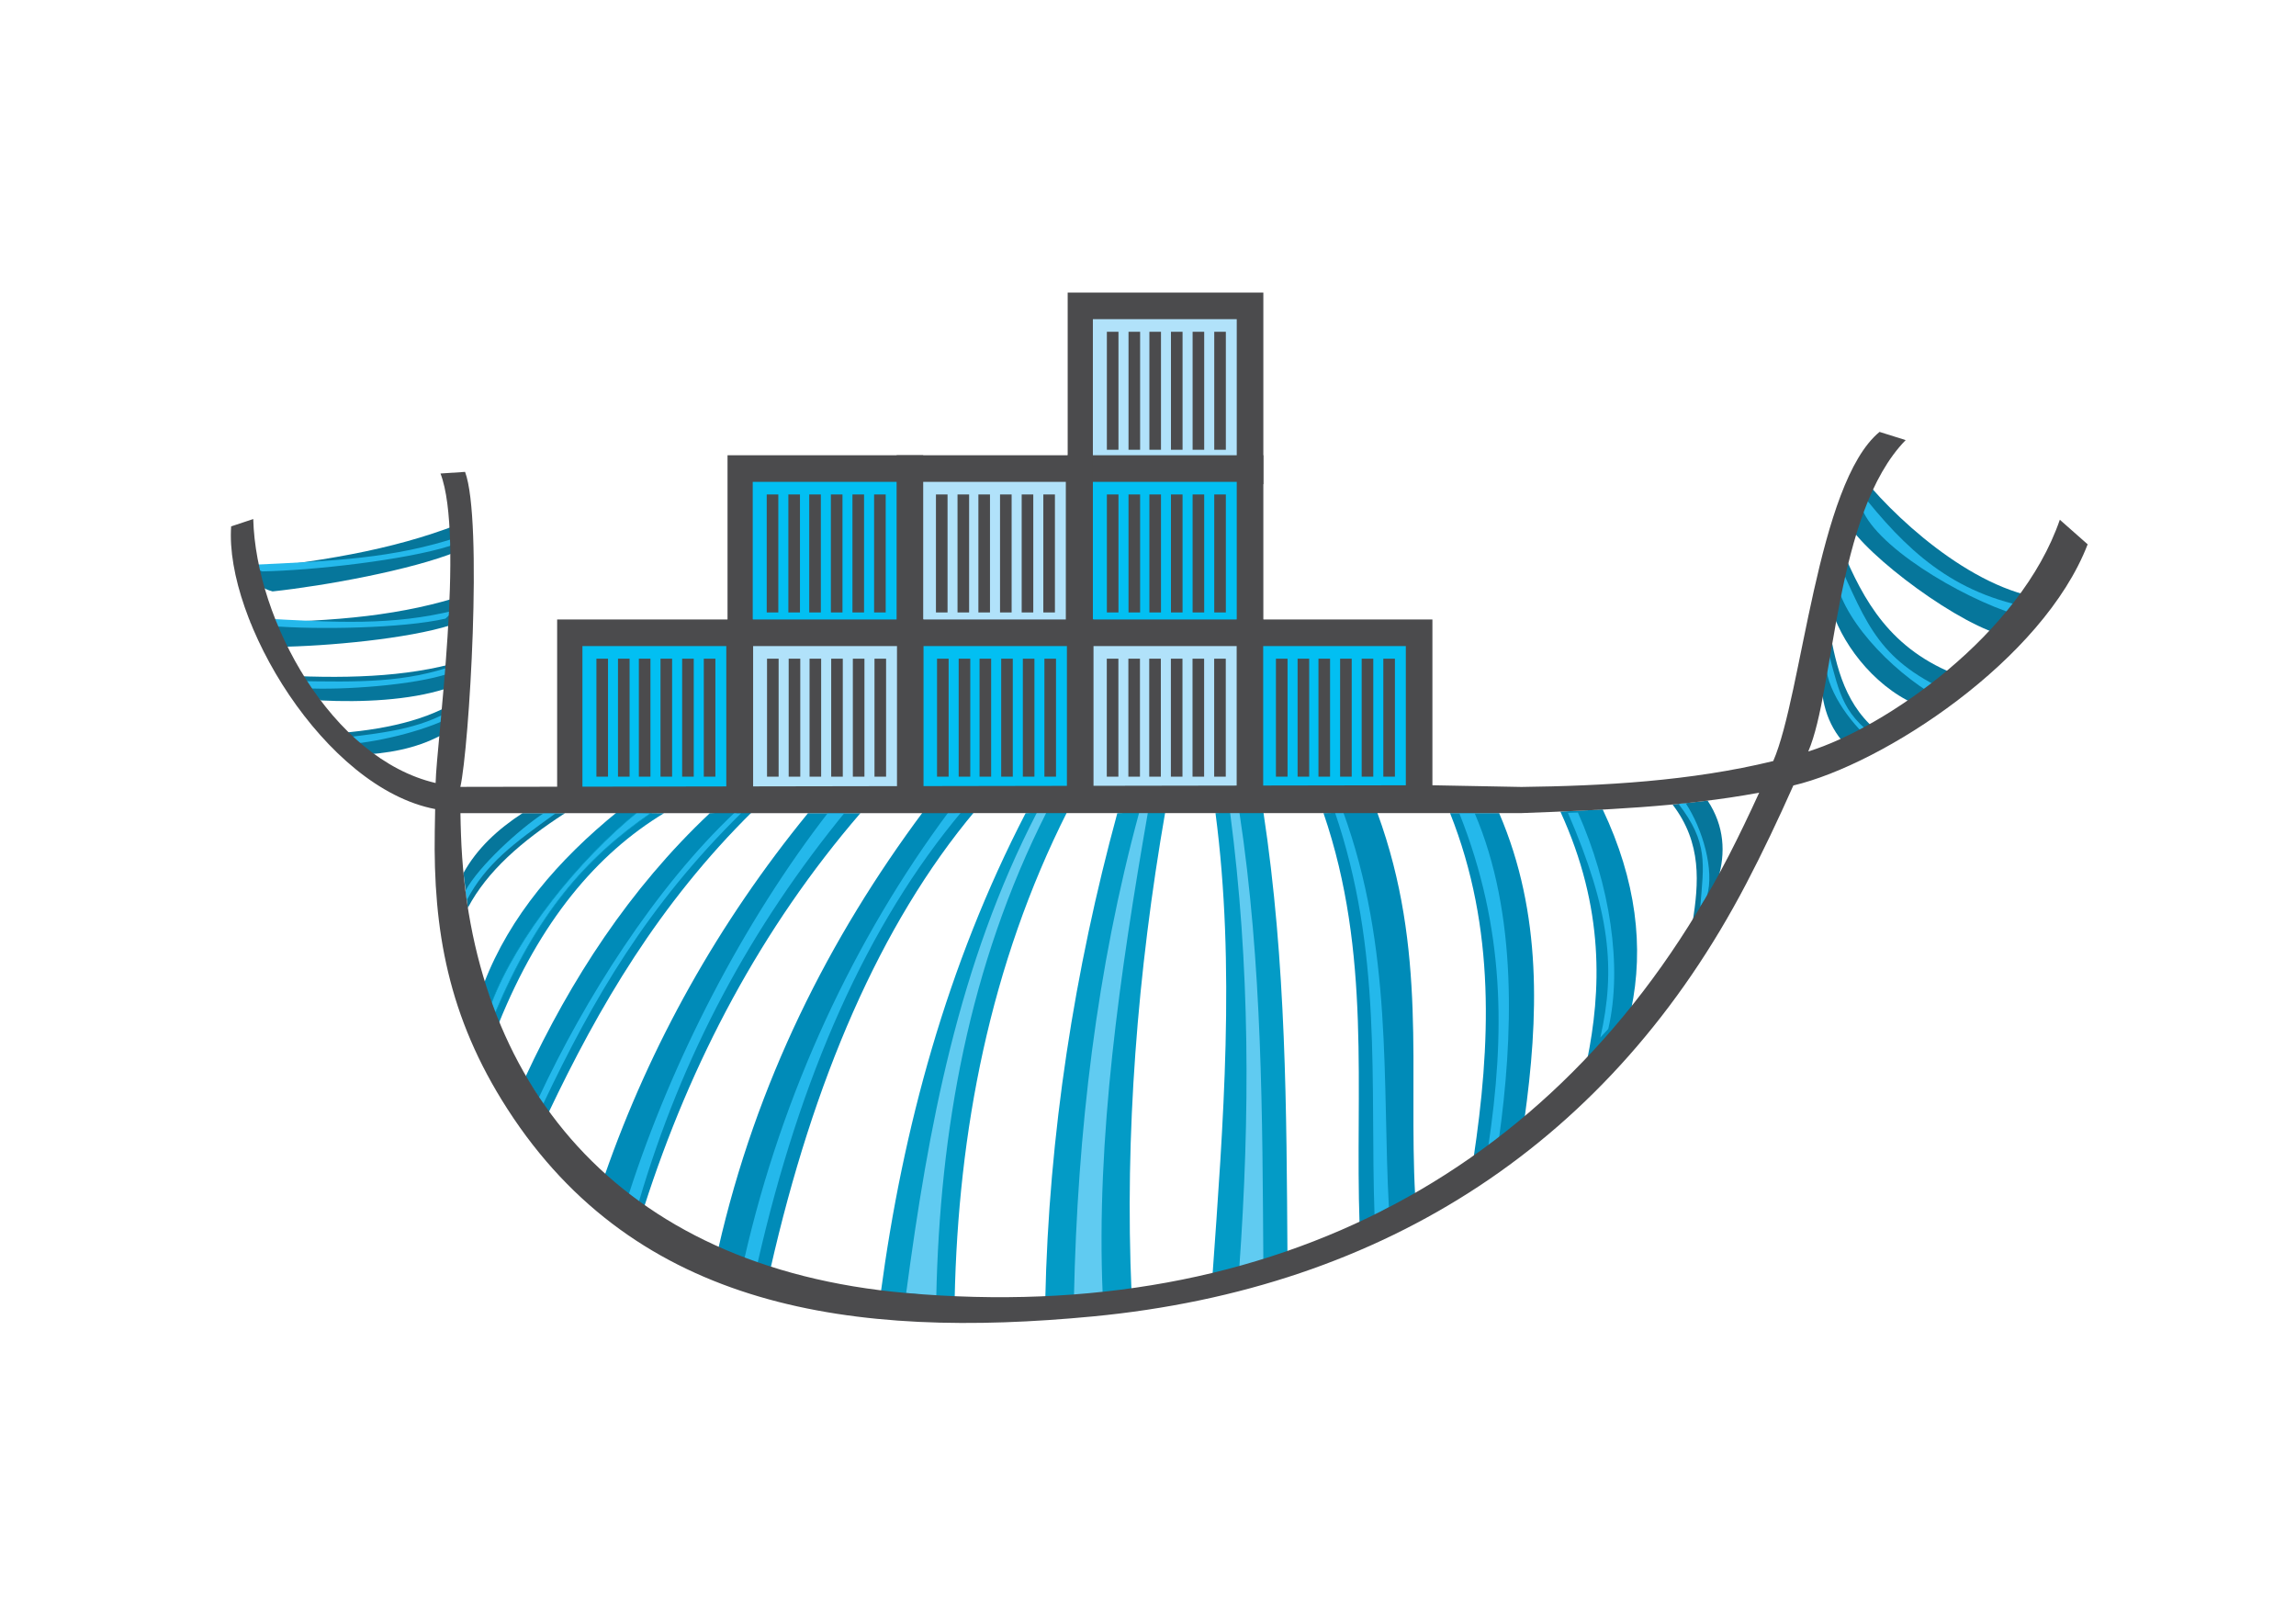 <?xml version="1.0" encoding="UTF-8"?>
<!DOCTYPE svg PUBLIC "-//W3C//DTD SVG 1.1//EN" "http://www.w3.org/Graphics/SVG/1.1/DTD/svg11.dtd">
<!-- Creator: CorelDRAW X7 -->
<svg xmlns="http://www.w3.org/2000/svg" xml:space="preserve" width="297mm" height="210mm" version="1.1" style="shape-rendering:geometricPrecision; text-rendering:geometricPrecision; image-rendering:optimizeQuality; fill-rule:evenodd; clip-rule:evenodd"
viewBox="0 0 29700 21000"
 xmlns:xlink="http://www.w3.org/1999/xlink">
 <defs>
  <style type="text/css">
   <![CDATA[
    .str0 {stroke:#039BC6;stroke-width:7.62}
    .fil0 {fill:#4B4B4D}
    .fil1 {fill:#B1E2FA}
    .fil3 {fill:#B1E2FA}
    .fil2 {fill:#02BFF2}
    .fil6 {fill:#008BB8}
    .fil7 {fill:#039BC6}
    .fil4 {fill:#06769B}
    .fil5 {fill:#24B8EB}
    .fil8 {fill:#60CBF1}
   ]]>
  </style>
 </defs>
 <g id="Camada_x0020_1">
  <g id="_1455964435696">
   <g>
    <rect class="fil0" x="13811" y="3784" width="2531" height="2478"/>
    <rect class="fil1" x="14137" y="4128" width="1861" height="1861"/>
    <g>
     <rect class="fil0" x="14318" y="4291" width="150" height="1526"/>
     <rect class="fil0" x="14598" y="4291" width="150" height="1526"/>
     <rect class="fil0" x="14868" y="4291" width="150" height="1526"/>
     <rect class="fil0" x="15147" y="4291" width="150" height="1526"/>
     <rect class="fil0" x="15427" y="4291" width="150" height="1526"/>
     <rect class="fil0" x="15707" y="4291" width="150" height="1526"/>
    </g>
   </g>
   <g>
    <rect class="fil0" x="13811" y="5888" width="2531" height="2478"/>
    <rect class="fil2" x="14137" y="6232" width="1861" height="1861"/>
    <g>
     <rect class="fil0" x="14318" y="6395" width="150" height="1526"/>
     <rect class="fil0" x="14598" y="6395" width="150" height="1526"/>
     <rect class="fil0" x="14868" y="6395" width="150" height="1526"/>
     <rect class="fil0" x="15147" y="6395" width="150" height="1526"/>
     <rect class="fil0" x="15427" y="6395" width="150" height="1526"/>
     <rect class="fil0" x="15707" y="6395" width="150" height="1526"/>
    </g>
   </g>
   <g>
    <rect class="fil0" x="11599" y="5888" width="2531" height="2478"/>
    <rect class="fil1" x="11926" y="6232" width="1861" height="1861"/>
    <g>
     <rect class="fil0" x="12107" y="6395" width="150" height="1526"/>
     <rect class="fil0" x="12386" y="6395" width="150" height="1526"/>
     <rect class="fil0" x="12656" y="6395" width="150" height="1526"/>
     <rect class="fil0" x="12936" y="6395" width="150" height="1526"/>
     <rect class="fil0" x="13216" y="6395" width="150" height="1526"/>
     <rect class="fil0" x="13496" y="6395" width="150" height="1526"/>
    </g>
   </g>
   <g>
    <rect class="fil0" x="9411" y="5888" width="2531" height="2478"/>
    <rect class="fil2" x="9737" y="6232" width="1861" height="1861"/>
    <g>
     <rect class="fil0" x="9918" y="6395" width="150" height="1526"/>
     <rect class="fil0" x="10198" y="6395" width="150" height="1526"/>
     <rect class="fil0" x="10468" y="6395" width="150" height="1526"/>
     <rect class="fil0" x="10748" y="6395" width="150" height="1526"/>
     <rect class="fil0" x="11027" y="6395" width="150" height="1526"/>
     <rect class="fil0" x="11307" y="6395" width="150" height="1526"/>
    </g>
   </g>
   <g>
    <rect class="fil0" x="15998" y="8012" width="2531" height="2478"/>
    <rect class="fil2" x="16324" y="8356" width="1861" height="1861"/>
    <g>
     <rect class="fil0" x="16505" y="8519" width="150" height="1526"/>
     <rect class="fil0" x="16785" y="8519" width="150" height="1526"/>
     <rect class="fil0" x="17055" y="8519" width="150" height="1526"/>
     <rect class="fil0" x="17335" y="8519" width="150" height="1526"/>
     <rect class="fil0" x="17614" y="8519" width="150" height="1526"/>
     <rect class="fil0" x="17894" y="8519" width="150" height="1526"/>
    </g>
   </g>
   <g>
    <rect class="fil0" x="13809" y="8012" width="2531" height="2478"/>
    <rect class="fil3" x="14136" y="8356" width="1861" height="1861"/>
    <g>
     <rect class="fil0" x="14317" y="8519" width="150" height="1526"/>
     <rect class="fil0" x="14596" y="8519" width="150" height="1526"/>
     <rect class="fil0" x="14866" y="8519" width="150" height="1526"/>
     <rect class="fil0" x="15146" y="8519" width="150" height="1526"/>
     <rect class="fil0" x="15426" y="8519" width="150" height="1526"/>
     <rect class="fil0" x="15706" y="8519" width="150" height="1526"/>
    </g>
   </g>
   <g>
    <rect class="fil0" x="11614" y="8012" width="2531" height="2478"/>
    <rect class="fil2" x="11940" y="8356" width="1861" height="1861"/>
    <g>
     <rect class="fil0" x="12121" y="8519" width="150" height="1526"/>
     <rect class="fil0" x="12401" y="8519" width="150" height="1526"/>
     <rect class="fil0" x="12671" y="8519" width="150" height="1526"/>
     <rect class="fil0" x="12951" y="8519" width="150" height="1526"/>
     <rect class="fil0" x="13231" y="8519" width="150" height="1526"/>
     <rect class="fil0" x="13510" y="8519" width="150" height="1526"/>
    </g>
   </g>
   <g>
    <rect class="fil0" x="9415" y="8012" width="2531" height="2478"/>
    <rect class="fil3" x="9742" y="8356" width="1861" height="1861"/>
    <g>
     <rect class="fil0" x="9922" y="8519" width="150" height="1526"/>
     <rect class="fil0" x="10202" y="8519" width="150" height="1526"/>
     <rect class="fil0" x="10472" y="8519" width="150" height="1526"/>
     <rect class="fil0" x="10752" y="8519" width="150" height="1526"/>
     <rect class="fil0" x="11032" y="8519" width="150" height="1526"/>
     <rect class="fil0" x="11312" y="8519" width="150" height="1526"/>
    </g>
   </g>
   <g>
    <rect class="fil0" x="7207" y="8012" width="2531" height="2478"/>
    <rect class="fil2" x="7534" y="8356" width="1861" height="1861"/>
    <g>
     <rect class="fil0" x="7715" y="8519" width="150" height="1526"/>
     <rect class="fil0" x="7994" y="8519" width="150" height="1526"/>
     <rect class="fil0" x="8264" y="8519" width="150" height="1526"/>
     <rect class="fil0" x="8544" y="8519" width="150" height="1526"/>
     <rect class="fil0" x="8824" y="8519" width="150" height="1526"/>
     <rect class="fil0" x="9104" y="8519" width="150" height="1526"/>
    </g>
   </g>
   <path class="fil4" d="M24443 9572c-532,-340 -665,-846 -762,-1343 -40,214 -79,427 -118,640 19,344 152,668 469,904 137,-67 274,-134 411,-201z"/>
   <path class="fil5" d="M24371 9605c-532,-339 -570,-619 -716,-1155 -39,213 5,-52 -34,162 19,343 350,798 667,1034 137,-67 -53,27 83,-41z"/>
   <path class="fil4" d="M25352 8744c-911,-339 -1246,-988 -1523,-1634 -6,296 -145,419 -151,714 117,457 538,1035 1090,1281 194,-120 389,-241 584,-361z"/>
   <path class="fil5" d="M25300 8987c-997,-428 -1140,-891 -1538,-1761 -7,373 -5,-88 -12,285 128,578 816,1256 1421,1568 213,-152 -84,60 129,-92z"/>
   <path class="fil4" d="M4771 9755c376,-27 735,-114 1042,-308 56,-140 112,-281 168,-421 -449,295 -1025,417 -1692,463 161,89 321,178 482,266z"/>
   <path class="fil4" d="M4154 9059c522,26 1138,-1 1605,-150 109,-132 218,-263 327,-394 -684,229 -1499,269 -2423,221 200,110 292,212 491,323z"/>
   <path class="fil5" d="M3943 8901c495,27 1417,-40 1858,-189 104,-132 -12,20 91,-111 -648,229 -1222,223 -2109,206 188,111 -29,-16 160,94z"/>
   <path class="fil5" d="M4530 9622c377,-27 1060,-192 1367,-386 56,-140 -6,22 50,-118 -450,295 -883,350 -1554,429 161,89 -24,-13 137,75z"/>
   <path class="fil4" d="M6759 10517c-317,206 -588,455 -764,774 19,150 38,300 57,450 251,-475 695,-861 1257,-1224 -183,0 -367,0 -550,0z"/>
   <path class="fil6" d="M7997 10491c-782,633 -1403,1362 -1734,2221 63,174 126,348 189,523 532,-1317 1267,-2192 2138,-2718 0,0 -614,0 -593,-26z"/>
   <path class="fil6" d="M9182 10517c-1040,979 -1798,2152 -2386,3413 100,154 200,307 300,460 648,-1365 1429,-2704 2643,-3899 -186,8 -371,17 -557,26z"/>
   <path class="fil6" d="M10452 10517c-1155,1413 -2040,2991 -2631,4687 171,135 341,271 511,407 603,-1880 1517,-3609 2798,-5094 -226,0 -452,0 -678,0z"/>
   <path class="fil6" d="M11947 10491c-1224,1641 -2166,3511 -2656,5661 225,85 450,170 676,255 551,-2424 1416,-4452 2644,-5916 -221,0 -443,0 -664,0z"/>
   <path class="fil7" d="M13267 10517c-1018,1966 -1590,4077 -1875,6212 376,27 581,42 957,69 46,-2160 454,-4316 1460,-6307 -180,8 -361,17 -542,26z"/>
   <path class="fil7" d="M14453 10517c-553,2028 -887,4155 -932,6297 372,-34 744,-68 1116,-103 -89,-2027 75,-4136 438,-6220 -207,8 -415,17 -622,26z"/>
   <path class="fil7" d="M15723 10516c260,1983 101,4015 -40,5997 324,-95 647,-189 971,-284 -13,-1860 -13,-3764 -313,-5738 -206,8 -412,17 -618,25z"/>
   <path class="fil6" d="M17120 10516c625,1821 405,3575 467,5325 239,-125 479,-249 719,-373 -89,-1616 162,-3175 -488,-4952 17,-25 -655,3 -698,0z"/>
   <path class="fil6" d="M18757 10516c596,1497 522,3009 303,4471 220,-170 439,-339 659,-508 181,-1305 235,-2658 -327,-3963 -211,0 -423,0 -635,0z"/>
   <path class="fil6" d="M20184 10496c578,1259 525,2333 346,3217 190,-218 380,-436 569,-653 170,-811 67,-1674 -367,-2591 -252,13 -295,15 -548,27z"/>
   <path class="fil4" d="M21635 10405c385,501 338,1021 260,1522 110,-188 219,-375 329,-562 99,-330 84,-680 -135,-1010 -151,17 -303,34 -454,50z"/>
   <path class="fil5" d="M7034 10517c-317,206 -835,680 -1011,999 19,150 -5,-22 14,128 251,-476 604,-733 1153,-1127 -184,0 27,0 -156,0z"/>
   <path class="fil5 str0" d="M8261 10491c-782,633 -1573,1623 -1904,2482 63,175 -15,-43 47,131 539,-1275 1158,-1999 2018,-2590 0,0 -181,3 -161,-23z"/>
   <path class="fil5" d="M9512 10502c-1041,979 -1954,2433 -2542,3694 100,154 -45,-68 55,85 648,-1365 1348,-2568 2562,-3764 -186,9 110,-24 -75,-15z"/>
   <path class="fil5" d="M10730 10487c-1121,1441 -2045,3246 -2595,4955 174,132 -43,-33 130,99 558,-1894 1441,-3543 2685,-5059 -226,6 6,0 -220,5z"/>
   <path class="fil5" d="M12279 10491c-1224,1641 -2160,3639 -2650,5788 225,85 -56,-21 169,64 552,-2424 1419,-4388 2647,-5852 -222,0 55,0 -166,0z"/>
   <path class="fil8" d="M13413 10510c-1018,1966 -1406,4078 -1691,6213 376,27 14,31 389,58 46,-2160 420,-4286 1427,-6277 -180,8 56,-3 -125,6z"/>
   <path class="fil8" d="M14737 10505c-552,2028 -800,4133 -845,6275 372,-34 0,0 372,-34 -88,-2028 223,-4162 586,-6246 -207,9 95,-4 -113,5z"/>
   <path class="fil8" d="M15912 10509c260,1982 259,3920 118,5903 323,-95 -12,3 312,-92 -13,-1859 -10,-3842 -310,-5816 -206,8 86,-4 -120,5z"/>
   <path class="fil5" d="M17263 10491c626,1820 456,3499 518,5249 240,-124 -54,-2 185,-127 -88,-1616 54,-3346 -595,-5122 16,-25 -64,3 -108,0z"/>
   <path class="fil5" d="M18876 10516c596,1497 593,2862 374,4324 220,-169 -80,62 139,-107 182,-1305 247,-2912 -314,-4217 -212,0 13,0 -199,0z"/>
   <path class="fil5" d="M20282 10513c550,1272 619,2027 419,2906 195,-213 -92,102 103,-112 188,-807 20,-1872 -393,-2798 -253,7 124,-3 -129,4z"/>
   <path class="fil5" d="M21713 10398c385,500 326,776 281,1330 110,-187 -22,46 87,-141 99,-330 -57,-869 -276,-1199 -151,16 60,-7 -92,10z"/>
   <path class="fil4" d="M3591 8366c635,-7 1682,-103 2244,-282 128,-139 77,-260 206,-398 -824,273 -1684,353 -2808,364 246,98 113,218 358,316z"/>
   <path class="fil5" d="M3490 8095c600,52 1725,32 2272,-94 134,-126 -17,20 117,-106 -803,196 -1500,160 -2578,98 223,120 -33,-18 189,102z"/>
   <path class="fil4" d="M3526 7649c680,-73 1794,-277 2379,-513 125,-151 58,-267 183,-418 -857,357 -1772,526 -2976,654 273,72 142,205 414,277z"/>
   <path class="fil5" d="M3392 7390c648,-11 1853,-147 2427,-329 131,-139 -16,22 115,-117 -841,277 -1593,313 -2755,364 251,96 -37,-15 213,82z"/>
   <path class="fil4" d="M26460 7743c-965,-114 -2016,-1099 -2438,-1661 63,288 -188,388 -124,676 221,417 1485,1365 2079,1474 161,-163 322,-326 483,-489z"/>
   <path class="fil5" d="M26323 7868c-1071,-180 -1679,-769 -2271,-1520 81,365 -27,-84 55,280 261,531 1450,1200 2111,1360 172,-198 -67,78 105,-120z"/>
   <path class="fil0" d="M5698 6124c315,821 -52,3487 -63,4003 -1345,-314 -2325,-2100 -2359,-3414 -95,32 -191,64 -286,95 -84,1215 1207,3382 2639,3656 -2,96 -3,191 -5,286 -21,1275 171,2400 940,3593 1672,2597 4482,2978 7572,2683 3803,-363 6715,-2274 8452,-5596 211,-403 414,-831 610,-1271 1160,-274 3228,-1617 3807,-3119 -120,-106 -240,-212 -360,-318 -510,1485 -2261,2691 -3254,2997 345,-798 339,-3084 1260,-4027 -113,-35 -225,-71 -338,-106 -809,666 -999,3393 -1375,4257 -1068,261 -2210,322 -3257,335l-1164 -22 -12562 21c113,-496 294,-3450 61,-4074 -106,7 -212,14 -318,21zm17058 4128c-127,278 -257,549 -392,812 -2107,4070 -5885,6077 -10642,5659 -3765,-331 -5650,-2751 -5759,-5932 -3,-90 -6,-182 -7,-274l13725 -1c1032,-39 2079,-79 3075,-264zm-16800 243l0 0 0 22 0 -22z"/>
  </g>
 </g>
</svg>
